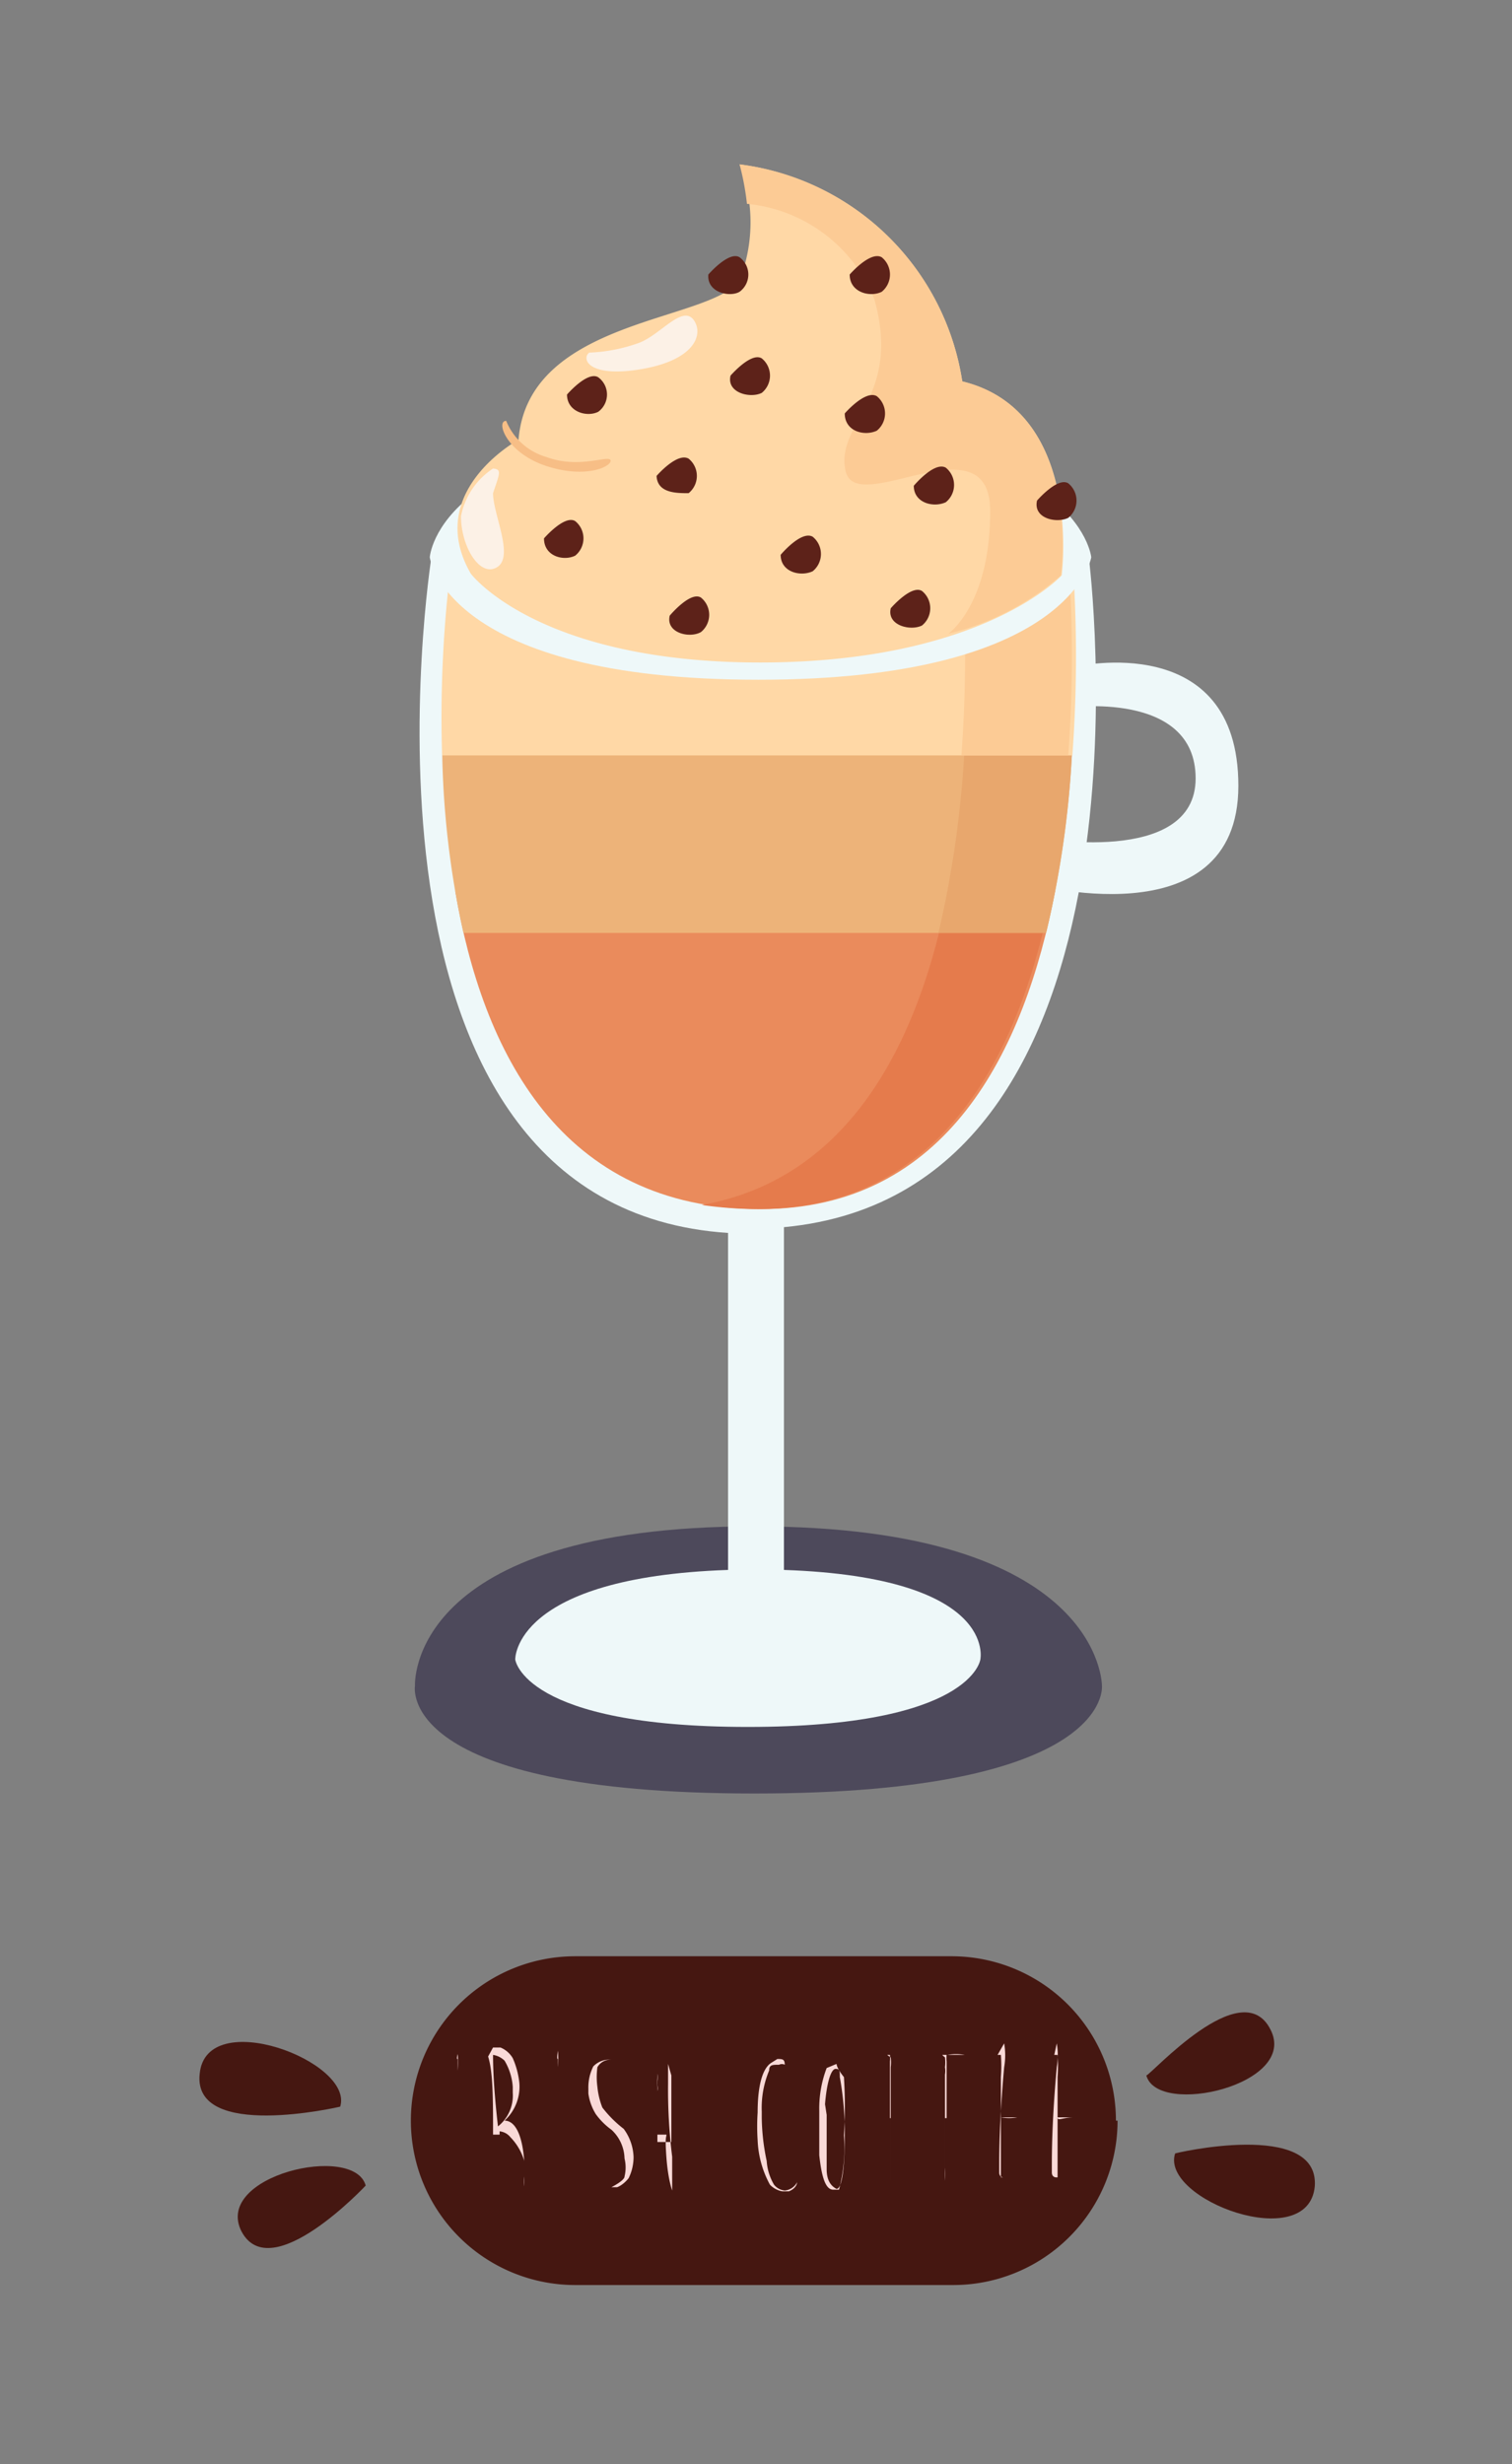 <svg xmlns="http://www.w3.org/2000/svg" viewBox="0 0 18.4 29.98"><rect x="0" y="0" width="18.4" height="29.98" fill="#808080" stroke="none"/><defs><style>.cls-1{fill:none;}.cls-2{fill:#eef8f9;}.cls-3{fill:#4d495b;}.cls-4{fill:#ea8b5c;}.cls-5{fill:#e57b4c;}.cls-6{fill:#edb379;}.cls-7{fill:#e8a76d;}.cls-8{fill:#ffd8a6;}.cls-9{fill:#fccb95;}.cls-10{fill:#f7be86;}.cls-11{fill:#fcf1e6;}.cls-12{fill:#5d2219;}.cls-13{fill:#451711;}.cls-14{fill:#f9d9d7;}</style></defs><g id="coffee_types_illustration_pack" data-name="coffee types illustration pack"><rect class="cls-1" width="18.4" height="29.98" rx="8"/><path class="cls-2" d="M13.09,8.11l-.1.5s1.56-.22,1.56.86-1.94.72-1.94.72l-.12.55s2.58.73,2.58-1.18S13.09,8.11,13.09,8.11Z"/><path class="cls-3" d="M5.05,20.51s-.11-1.94,4.13-1.94,4.23,1.94,4.23,1.94.14,1.31-4.23,1.31S5.05,20.51,5.05,20.51Z"/><path class="cls-2" d="M9.54,19.1V14.93c4.7-.44,3.71-8.15,3.71-8.15h-8S4,14.68,8.86,15V19.1c-2.62.09-2.59,1.09-2.59,1.09s.1.82,2.83.82,2.83-.82,2.83-.82S12.15,19.19,9.54,19.1Z"/><path class="cls-4" d="M5.54,10.84c.33,1.95,1.28,3.87,3.72,3.87,2.26,0,3.21-1.92,3.58-3.87Z"/><path class="cls-5" d="M11.54,10.84c-.34,1.76-1.15,3.49-3,3.82a4.94,4.94,0,0,0,.68.05c2.26,0,3.21-1.92,3.58-3.87Z"/><path class="cls-6" d="M5.38,9.06a10.94,10.94,0,0,0,.26,2.29h7.09a11.89,11.89,0,0,0,.32-2.29Z"/><path class="cls-7" d="M11.74,9.06a12.72,12.72,0,0,1-.32,2.29h1.31a11.89,11.89,0,0,0,.32-2.29Z"/><path class="cls-8" d="M13.05,9.19a16.51,16.51,0,0,0,0-2.41H5.5a15,15,0,0,0-.12,2.41Z"/><path class="cls-9" d="M13,6.78h-1.3a16.51,16.51,0,0,1,0,2.41h1.3A16.51,16.51,0,0,0,13,6.78Z"/><path class="cls-2" d="M9.23,5.23c-3.9,0-4,1.55-4,1.55s.19,1.49,4,1.49,4.05-1.49,4.05-1.49S13.13,5.23,9.23,5.23Z"/><path class="cls-8" d="M11.71,4.64A3.14,3.14,0,0,0,9,2,1.93,1.93,0,0,1,9,3.41c-.36.51-2.57.46-2.69,1.94,0,0-1.16.63-.58,1.63,0,0,.81,1.08,3.52,1.08S12.92,7,12.92,7,13.19,5,11.71,4.64Z"/><path class="cls-9" d="M11.71,4.64A3.14,3.14,0,0,0,9,2a3.25,3.25,0,0,1,.09.48,1.86,1.86,0,0,1,1.55,1.16c.34,1.2-.48,1.51-.35,2.09s1.76-.65,1.76.49-.51,1.49-.51,1.49A3.25,3.25,0,0,0,12.91,7S13.19,5,11.71,4.64Z"/><path class="cls-10" d="M6.65,5.56a.75.75,0,0,1-.49-.44c-.13,0,0,.39.49.55s.8,0,.78-.07S7.05,5.71,6.65,5.56Z"/><path class="cls-11" d="M8.44,3.89c-.14-.18-.4.18-.66.28a2,2,0,0,1-.61.12c-.1.08,0,.31.64.2S8.57,4.07,8.44,3.89Z"/><path class="cls-11" d="M6,6c.08-.24.11-.29,0-.3a.9.9,0,0,0-.39.58c0,.37.23.75.44.62S6,6.26,6,6Z"/><path class="cls-12" d="M7.28,4.59c-.13-.08-.38.21-.38.21,0,.21.24.28.38.21A.26.26,0,0,0,7.28,4.59Z"/><path class="cls-12" d="M8.38,6a.27.27,0,0,0,0-.42c-.14-.08-.39.21-.39.21C8,6,8.23,6,8.38,6Z"/><path class="cls-12" d="M9.27,4.36c-.13-.08-.38.21-.38.21-.05.21.24.28.38.21A.27.27,0,0,0,9.27,4.36Z"/><path class="cls-12" d="M10.73,3.13c-.14-.08-.39.21-.39.21,0,.22.25.28.39.21A.27.27,0,0,0,10.73,3.13Z"/><path class="cls-12" d="M10.67,4.82c-.14-.08-.39.21-.39.21,0,.22.24.28.39.21A.27.27,0,0,0,10.67,4.82Z"/><path class="cls-12" d="M7,6.34c-.13-.08-.38.21-.38.21,0,.22.24.28.38.21A.27.27,0,0,0,7,6.34Z"/><path class="cls-12" d="M9.89,6.53c-.14-.08-.39.22-.39.22,0,.21.24.27.39.2A.27.27,0,0,0,9.89,6.53Z"/><path class="cls-12" d="M8.53,7.27c-.13-.08-.38.22-.38.22-.05.21.24.28.38.2A.27.27,0,0,0,8.53,7.27Z"/><path class="cls-12" d="M11.51,5.69c-.14-.08-.39.22-.39.22,0,.21.24.27.39.2A.27.27,0,0,0,11.51,5.69Z"/><path class="cls-12" d="M11.22,7.19c-.13-.08-.38.21-.38.21-.05.21.24.28.38.21A.27.27,0,0,0,11.22,7.19Z"/><path class="cls-12" d="M13,5.88c-.13-.08-.38.21-.38.21-.05.22.24.28.38.21A.27.27,0,0,0,13,5.88Z"/><path class="cls-12" d="M9,3.55a.26.26,0,0,0,0-.42c-.13-.08-.38.21-.38.21C8.6,3.56,8.88,3.62,9,3.55Z"/><path class="cls-13" d="M13.6,25.8a2,2,0,0,1-2,2H7a2,2,0,0,1-2-2H5a2,2,0,0,1,2-2h4.58a2,2,0,0,1,2,2Z"/><path class="cls-13" d="M15.46,24.69c.35.67-1.37,1.07-1.51.56C14,25.25,15.11,24,15.46,24.69Z"/><path class="cls-13" d="M16,26.6c-.08.83-1.88.16-1.7-.4C14.27,26.2,16.06,25.78,16,26.6Z"/><path class="cls-13" d="M2.94,27.15c-.35-.68,1.37-1.08,1.51-.56C4.45,26.59,3.3,27.82,2.94,27.15Z"/><path class="cls-13" d="M2.43,25.23c.08-.83,1.88-.15,1.71.4C4.14,25.63,2.34,26.05,2.43,25.23Z"/><path class="cls-14" d="M5.57,25.05h0s0,.08,0,.25v.07q0,.09,0,.48v.75a.18.18,0,0,0,0,0s0,0,0,0h0s0,0,0-.13c0-.55,0-.94,0-1.15v-.13a1.27,1.27,0,0,0,0-.2S5.55,25.06,5.57,25.05Z"/><path class="cls-14" d="M6,24.91H6l.09,0a.31.31,0,0,1,.15.13,1,1,0,0,1,.08.3v0a.56.56,0,0,1-.18.46c.14,0,.22.2.24.5v.18a.57.57,0,0,0,0,.12h0l0,0v-.31A.7.7,0,0,0,6.21,26a.19.19,0,0,0-.13-.07h0v.33c0,.16,0,.25,0,.27h0l0,0,0,0v0c0-.14,0-.23,0-.27v-.29s0,0,0,0H6l0,0c0-.44,0-.76-.06-.95ZM6,25q0,.35.06.87a.48.48,0,0,0,.18-.41v-.07a.72.72,0,0,0-.1-.32A.26.26,0,0,0,6,25Z"/><path class="cls-14" d="M6.79,25.05h0s0,.08,0,.25v.07q0,.09,0,.48a.06.06,0,0,0,0,0c0,.17,0,.3,0,.4v.31a.18.18,0,0,0,0,0s0,0,0,0h0s0,0,0-.13c0-.55,0-.94,0-1.15v-.13a1.27,1.27,0,0,0,0-.2S6.77,25.06,6.79,25.05Z"/><path class="cls-14" d="M7.45,25.06l0,0h0l0,0h0a.18.18,0,0,0-.18.09.88.88,0,0,0,0,.24.93.93,0,0,0,.06.25,1.41,1.41,0,0,0,.26.26.61.61,0,0,1,.12.34.58.58,0,0,1-.06.26s-.06.08-.14.11l-.07,0s0,0,0,0h0s0,0,0,0,.16-.08.16-.13a.46.46,0,0,0,0-.22.49.49,0,0,0-.16-.35.84.84,0,0,1-.19-.19.65.65,0,0,1-.09-.25v-.06a.57.57,0,0,1,.06-.27A.27.27,0,0,1,7.45,25.06Z"/><path class="cls-14" d="M8.13,25.11h0s0,0,0,.06v.18a6.55,6.55,0,0,0,.05.89c0,.2,0,.34,0,.41h0s-.05-.13-.07-.4,0-.24,0-.28H8c0,.2,0,.33,0,.39s0,.18,0,.28l0,0a0,0,0,0,1,0,0v-.28c0-.34,0-.64,0-.92H8a.17.17,0,0,0,0-.07.08.08,0,0,0,0,0v-.05a.28.28,0,0,0,0-.09v0l0,0H8s0,0,0,.05a.66.66,0,0,0,0,.11s0,.11,0,.22,0,.37,0,.45h.17v0c0-.16,0-.35,0-.58v-.23Z"/><path class="cls-14" d="M9.46,25.05h0c.06,0,.09,0,.09.07l0,0h0a.08.08,0,0,0-.07,0c-.08,0-.12,0-.12.07a1.18,1.18,0,0,0-.09.5v.08a2.68,2.68,0,0,0,.06.52.65.65,0,0,0,.09.29.19.19,0,0,0,.13.07.19.19,0,0,0,.15-.1h0s0,.07-.1.11l-.08,0h0a.28.28,0,0,1-.15-.08,1.23,1.23,0,0,1-.15-.54,2.56,2.56,0,0,1,0-.34v0c0-.33.06-.53.16-.6Z"/><path class="cls-14" d="M10.18,25.11h0s0,.05.09.16a5.63,5.63,0,0,1,0,.71,2,2,0,0,1-.06.66s0,0-.07,0h0c-.09,0-.14-.14-.17-.42,0-.1,0-.26,0-.45v-.09a1.38,1.38,0,0,1,.09-.52v0Zm-.12.62q0,.48,0,.66t.12.24c.06,0,.1-.21.1-.64h0a3.8,3.8,0,0,0-.06-.72c0-.07,0-.1-.05-.1h0c-.06,0-.11.18-.13.43Z"/><path class="cls-14" d="M10.8,25l.06,0c.14,0,.2,0,.2,0v0a0,0,0,0,1,0,0l-.23,0a.37.37,0,0,1,0,.08v.1c0,.23,0,.43,0,.59v0H11v0s0,0,0,0h-.16c0,.29,0,.49,0,.6v.16l0,0,0,0V25.8c0-.33,0-.51,0-.56s0-.06,0-.09a.5.5,0,0,0,0-.12S10.79,25,10.8,25Z"/><path class="cls-14" d="M11.47,25l.06,0a.58.58,0,0,1,.21,0v0a0,0,0,0,1,0,0l-.22,0a.38.38,0,0,0,0,.08s0,.05,0,.1c0,.23,0,.43,0,.59v0s0,0,0,0h.18v0s0,0-.05,0h-.15v.6a1.18,1.18,0,0,0,0,.16l0,0,0,0V25.8c0-.33,0-.51,0-.56a.28.28,0,0,0,0-.09.5.5,0,0,0,0-.12S11.46,25,11.47,25Z"/><path class="cls-14" d="M12.14,25l.11,0h.14v0h-.21a1.76,1.76,0,0,1,0,.27c0,.28,0,.44,0,.49a.55.55,0,0,0,.2,0v0h0l0,0-.2,0c0,.31,0,.53,0,.65v.08h0l.18,0h0l0,0h0l0,0h0l-.15,0h0s-.05,0-.05-.06v-.08c0-.13,0-.54.06-1.2v0a.85.85,0,0,0,0-.29Z"/><path class="cls-14" d="M12.83,25l.11,0h.14v0h-.21a1.76,1.76,0,0,1,0,.27c0,.28,0,.44,0,.49s.06,0,.2,0v0h0l0,0-.2,0c0,.31,0,.53,0,.65v.08h0l.18,0h0l0,0h0l0,0H13l-.15,0h0s-.05,0-.05-.06v-.08c0-.13,0-.54.06-1.2v0a.85.85,0,0,0,0-.29Z"/></g></svg>